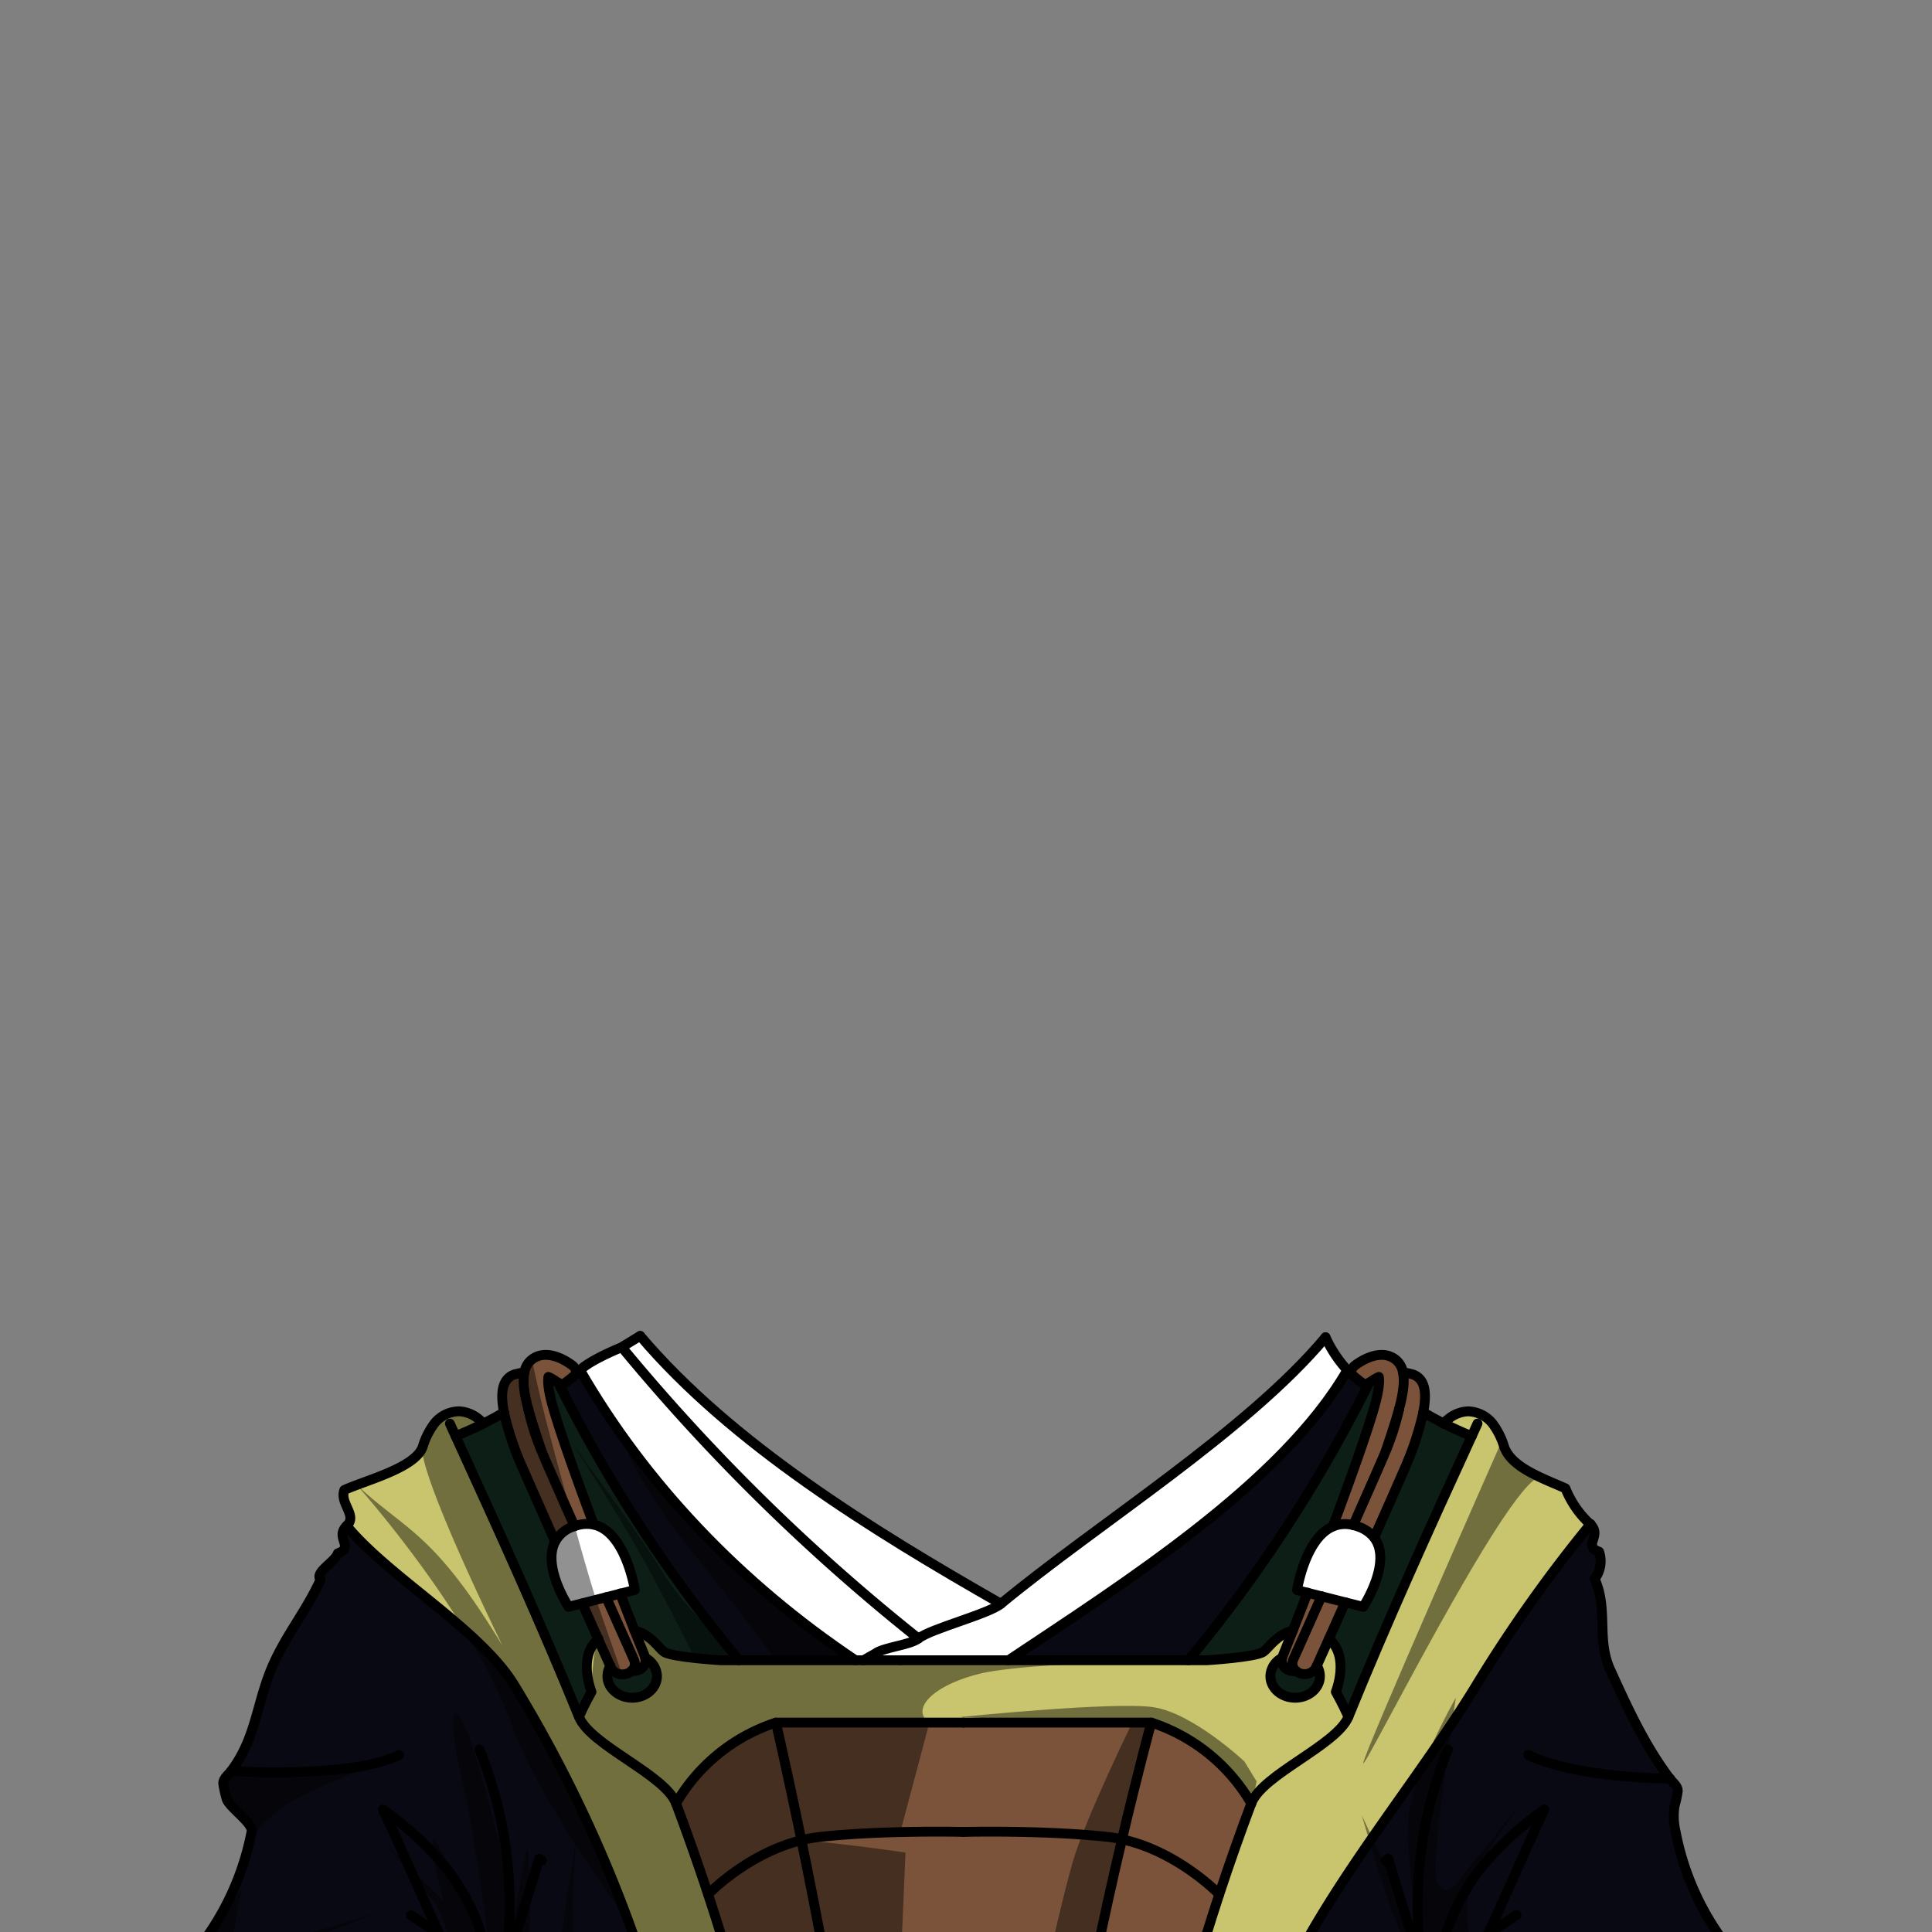 <svg xmlns="http://www.w3.org/2000/svg" viewBox="0 0 432 432">
  <rect x="0" y="0" width="432" height="432" fill="#808080" stroke="none"/>
  <defs>
    <style>.BUNTAI_GOAT_OUTFIT_BUNTAI_GOAT_OUTFIT_17_cls-1{isolation:isolate;}.BUNTAI_GOAT_OUTFIT_BUNTAI_GOAT_OUTFIT_17_cls-2{fill:#7a533a;}.BUNTAI_GOAT_OUTFIT_BUNTAI_GOAT_OUTFIT_17_cls-3{fill:#fff;}.BUNTAI_GOAT_OUTFIT_BUNTAI_GOAT_OUTFIT_17_cls-4{fill:#c9c46e;}.BUNTAI_GOAT_OUTFIT_BUNTAI_GOAT_OUTFIT_17_cls-5{fill:#0d1e17;}.BUNTAI_GOAT_OUTFIT_BUNTAI_GOAT_OUTFIT_17_cls-6{fill:#080912;}.BUNTAI_GOAT_OUTFIT_BUNTAI_GOAT_OUTFIT_17_cls-7{fill:none;stroke:#000;stroke-linecap:round;stroke-linejoin:round;stroke-width:2.2px;}.BUNTAI_GOAT_OUTFIT_BUNTAI_GOAT_OUTFIT_17_cls-8{opacity:0.43;mix-blend-mode:multiply;}</style>
  </defs>
  <g class="BUNTAI_GOAT_OUTFIT_BUNTAI_GOAT_OUTFIT_17_cls-1">
    <g id="outfit">
      <path class="BUNTAI_GOAT_OUTFIT_BUNTAI_GOAT_OUTFIT_17_cls-2" d="M295.52,356.92l-3.13-.79c-1.25,3.23-2.39,6.12-3.3,8.45-1.42,3.58-2.32,5.83-2.35,5.93a1.05,1.05,0,0,0-.05.19,2.33,2.33,0,0,0,1.74,2.85,3.42,3.42,0,0,0,.89.13,2.63,2.63,0,0,0,.49,0,2.86,2.86,0,0,0,.95.55,3.4,3.4,0,0,0,1,.16,2.91,2.91,0,0,0,2.71-1.88l2.69-6,3.65-8.2Z" />
      <path class="BUNTAI_GOAT_OUTFIT_BUNTAI_GOAT_OUTFIT_17_cls-2" d="M144.22,370.51c0-.1-.94-2.35-2.36-5.93-.89-2.27-2-5.09-3.2-8.23l-3.12.8-5.27,1.34c1.31,3,2.54,5.7,3.55,8,1.34,3,2.32,5.19,2.69,6l.15.35a2.76,2.76,0,0,0,2.55,1.53,3.41,3.41,0,0,0,1-.16,2.86,2.86,0,0,0,1-.55,2.52,2.52,0,0,0,.48,0,3.5,3.5,0,0,0,.9-.13,2.33,2.33,0,0,0,1.74-2.85A1.05,1.05,0,0,0,144.22,370.51Z" />
      <path class="BUNTAI_GOAT_OUTFIT_BUNTAI_GOAT_OUTFIT_17_cls-3" d="M307.23,343.78h0a7.82,7.82,0,0,0-3.75-2.51,6.67,6.67,0,0,0-.89-.25,7,7,0,0,0-4.54.27c-6.28,2.61-8.05,14.24-8.05,14.24l2.39.61,3.13.79,5.27,1.34,4,1S311.45,349.22,307.23,343.78Z" />
      <path class="BUNTAI_GOAT_OUTFIT_BUNTAI_GOAT_OUTFIT_17_cls-3" d="M132.76,340.91a7.94,7.94,0,0,0-4.29.35,7.18,7.18,0,0,0-4.33,3.44c-2.93,5.58,3,14.59,3,14.59l3.13-.8,5.27-1.34,3.12-.8,3.29-.83S140,342.5,132.76,340.91Z" />
      <path class="BUNTAI_GOAT_OUTFIT_BUNTAI_GOAT_OUTFIT_17_cls-2" d="M317.93,309a3.67,3.67,0,0,0-2.4-1.75l-1.85-.43a4.48,4.48,0,0,0-2.36-3.26c-3.38-1.8-7.51,1.15-8.31,1.76a2.23,2.23,0,0,0-.91,1.92,29.05,29.05,0,0,0,2.82,2.26c.11.07.21.15.32.21a2.14,2.14,0,0,0,.89-.5,3.54,3.54,0,0,0,.49-.31,9.24,9.24,0,0,1,1.72-1c.13.81.13,2.74-1.07,6.92-1.8,6.23-5.48,16.48-9.22,26.48a7,7,0,0,1,4.54-.27,6.67,6.67,0,0,1,.89.25,7.82,7.82,0,0,1,3.75,2.51c2.7-6.07,5.18-11.69,6.72-15.21a67,67,0,0,0,4.29-12.76C318.78,313,318.83,310.5,317.93,309ZM310,324.08c1-3.08,1.93-5.84,2.59-8.12.07-.28.15-.54.23-.81A53,53,0,0,1,310,324.08Z" />
      <path class="BUNTAI_GOAT_OUTFIT_BUNTAI_GOAT_OUTFIT_17_cls-2" d="M122.62,307.88a8.86,8.86,0,0,1,1.71,1,4.11,4.11,0,0,0,.5.31,2.07,2.07,0,0,0,.88.51h0l.31-.22a28,28,0,0,0,2.83-2.26,2.25,2.25,0,0,0-.91-1.92c-.8-.61-4.93-3.56-8.31-1.76a4.49,4.49,0,0,0-2.37,3.26l-1.85.43A3.63,3.63,0,0,0,113,309c-.9,1.53-.86,4-.31,6.83A66.31,66.31,0,0,0,117,328.56c1.62,3.7,4.28,9.72,7.13,16.14a7.18,7.18,0,0,1,4.33-3.44,7.94,7.94,0,0,1,4.29-.35c-3.69-9.89-7.3-20-9.07-26.11C122.48,310.62,122.48,308.69,122.62,307.88Zm-4.47,7.27c.08.27.15.53.23.81.66,2.28,1.54,5,2.58,8.12A53.73,53.73,0,0,1,118.15,315.15Z" />
      <path class="BUNTAI_GOAT_OUTFIT_BUNTAI_GOAT_OUTFIT_17_cls-4" d="M193.07,371.24H269.8s11-.67,12.7-1.89c1.18-.84,3.06-3.93,6.59-4.77-1.42,3.58-2.32,5.83-2.35,5.93a1.05,1.05,0,0,0-.05.19,4.72,4.72,0,0,0-2.63,4.1c0,2.66,2.48,4.82,5.54,4.82s5.54-2.16,5.54-4.82a4.35,4.35,0,0,0-.69-2.33l2.69-6c4.75,3.91,1.56,11.84,1.56,11.84s1.56,2.75,2.81,5.58c-2.62,6.44-19.31,12.92-21.73,19.41h0a40.36,40.36,0,0,0-22.34-18.11H173.51a40.33,40.33,0,0,0-22.33,18.11c-2.42-6.49-19.12-13-21.73-19.41,1.25-2.83,2.81-5.58,2.81-5.58s-3.2-7.93,1.56-11.84c1.34,3,2.32,5.19,2.69,6a4.35,4.35,0,0,0-.69,2.33c0,2.66,2.48,4.82,5.54,4.82s5.54-2.16,5.54-4.82a4.72,4.72,0,0,0-2.63-4.1,1.05,1.05,0,0,0-.05-.19c0-.1-.94-2.35-2.36-5.93,3.54.84,5.42,3.93,6.59,4.77,1.73,1.22,12.7,1.89,12.7,1.89h31.92Z" />
      <path class="BUNTAI_GOAT_OUTFIT_BUNTAI_GOAT_OUTFIT_17_cls-2" d="M173.51,385.18s2.62,11.42,5.69,26.3c-12.09,2.95-20.87,12.09-20.87,12.09q-3.37-10.19-7.15-20.28A40.33,40.33,0,0,1,173.51,385.18Z" />
      <path class="BUNTAI_GOAT_OUTFIT_BUNTAI_GOAT_OUTFIT_17_cls-2" d="M279.77,403.29h0q-3.78,10.08-7.15,20.28h0s-9.2-9.58-21.73-12.29c3.58-15.1,6.54-26.1,6.54-26.1A40.36,40.36,0,0,1,279.77,403.29Z" />
      <path class="BUNTAI_GOAT_OUTFIT_BUNTAI_GOAT_OUTFIT_17_cls-2" d="M272.62,423.57h0q-3.45,10.43-6.42,21a97.48,97.48,0,0,0-21.31-6.1c1.93-9.53,4-19,6-27.16C263.42,414,272.62,423.57,272.62,423.57Z" />
      <path class="BUNTAI_GOAT_OUTFIT_BUNTAI_GOAT_OUTFIT_17_cls-2" d="M247.63,410.74a29.16,29.16,0,0,1,3.26.54c-1.94,8.2-4.06,17.63-6,27.16-1.31-.22-2.66-.42-4-.6a176.43,176.43,0,0,0-25.39-1.55,176.21,176.21,0,0,0-25.37,1.55c-1.95.25-3.84.55-5.62.89-1.65-9.23-3.54-18.8-5.28-27.25a31,31,0,0,1,4.13-.74c14.17-1.56,32.14-1.12,32.14-1.12S233.46,409.18,247.63,410.74Z" />
      <path class="BUNTAI_GOAT_OUTFIT_BUNTAI_GOAT_OUTFIT_17_cls-2" d="M215.47,385.18h42s-3,11-6.54,26.1a29.16,29.16,0,0,0-3.26-.54c-14.17-1.56-32.16-1.12-32.16-1.12s-18-.44-32.14,1.12a31,31,0,0,0-4.13.74c-3.07-14.88-5.69-26.3-5.69-26.3Z" />
      <path class="BUNTAI_GOAT_OUTFIT_BUNTAI_GOAT_OUTFIT_17_cls-2" d="M179.2,411.48c1.74,8.45,3.63,18,5.28,27.25a95.83,95.83,0,0,0-19.74,5.81q-3-10.55-6.41-21S167.11,414.43,179.2,411.48Z" />
      <path class="BUNTAI_GOAT_OUTFIT_BUNTAI_GOAT_OUTFIT_17_cls-3" d="M296.39,299c-17.55,21-51,41.71-72.58,59.58-28.73-16.4-60.23-35.83-80.66-59.89-.9.86-2.38,2.41-3.81,2.89h0c-2.3,1-7.74,2.86-9.63,4.76,14.58,25.29,35.82,47.64,61.59,64.86h1.77l1.31-.74-1.31.74H225.5c25.77-17.22,61.16-39.57,75.75-64.86A28.08,28.08,0,0,1,296.39,299Z" />
      <path class="BUNTAI_GOAT_OUTFIT_BUNTAI_GOAT_OUTFIT_17_cls-5" d="M144.27,370.7a2.33,2.33,0,0,1-1.74,2.85,3.5,3.5,0,0,1-.9.13,2.52,2.52,0,0,1-.48,0,2.86,2.86,0,0,1-1,.55,3.41,3.41,0,0,1-1,.16,2.76,2.76,0,0,1-2.55-1.53l-.15-.35a4.35,4.35,0,0,0-.69,2.33c0,2.66,2.48,4.82,5.54,4.82s5.54-2.16,5.54-4.82A4.72,4.72,0,0,0,144.27,370.7Z" />
      <path class="BUNTAI_GOAT_OUTFIT_BUNTAI_GOAT_OUTFIT_17_cls-5" d="M294.29,372.82a2.74,2.74,0,0,1-2.55,1.53,3.4,3.4,0,0,1-1-.16,2.86,2.86,0,0,1-.95-.55,2.63,2.63,0,0,1-.49,0,3.42,3.42,0,0,1-.89-.13,2.33,2.33,0,0,1-1.74-2.85,4.72,4.72,0,0,0-2.63,4.1c0,2.66,2.48,4.82,5.54,4.82s5.54-2.16,5.54-4.82a4.35,4.35,0,0,0-.69-2.33A2.73,2.73,0,0,1,294.29,372.82Z" />
      <path class="BUNTAI_GOAT_OUTFIT_BUNTAI_GOAT_OUTFIT_17_cls-5" d="M322.83,318.3q-2.34-1.19-4.59-2.5A67,67,0,0,1,314,328.56c-1.54,3.52-4,9.14-6.72,15.21h0c4.22,5.44-2.41,15.51-2.41,15.51l-4-1-3.65,8.2c4.75,3.91,1.56,11.84,1.56,11.84s1.56,2.75,2.81,5.58c8.57-21.11,18.06-42,27.58-62.76C327,320.26,324.87,319.32,322.83,318.3Z" />
      <path class="BUNTAI_GOAT_OUTFIT_BUNTAI_GOAT_OUTFIT_17_cls-5" d="M130.27,358.49l-3.13.8s-5.93-9-3-14.59c-2.85-6.42-5.51-12.44-7.13-16.14a66.31,66.31,0,0,1-4.29-12.76q-2.25,1.32-4.6,2.5-3.06,1.53-6.25,2.82c9.51,20.78,19,41.65,27.58,62.76,1.25-2.83,2.81-5.58,2.81-5.58s-3.2-7.93,1.56-11.84C132.81,364.19,131.58,361.47,130.27,358.49Z" />
      <path class="BUNTAI_GOAT_OUTFIT_BUNTAI_GOAT_OUTFIT_17_cls-5" d="M125.71,309.69a2.07,2.07,0,0,1-.88-.51,4.11,4.11,0,0,1-.5-.31,8.86,8.86,0,0,0-1.71-1c-.14.81-.14,2.74,1.07,6.92,1.77,6.16,5.38,16.22,9.07,26.11C140,342.5,142,355.52,142,355.52l-3.29.83c1.21,3.14,2.31,6,3.2,8.23,3.54.84,5.42,3.93,6.59,4.77,1.73,1.22,12.7,1.89,12.7,1.89h4.07a321.57,321.57,0,0,1-40-61.23C125.4,309.9,125.56,309.8,125.71,309.69Z" />
      <path class="BUNTAI_GOAT_OUTFIT_BUNTAI_GOAT_OUTFIT_17_cls-5" d="M307.27,314.8c1.2-4.18,1.2-6.11,1.07-6.92a9.24,9.24,0,0,0-1.72,1,3.54,3.54,0,0,1-.49.31,2.14,2.14,0,0,1-.89.5c.16.12.32.22.48.33a321.09,321.09,0,0,1-40,61.23h4.07s11-.67,12.7-1.89c1.18-.84,3.06-3.93,6.59-4.77.91-2.33,2.05-5.22,3.3-8.45l-2.39-.61s1.77-11.63,8.05-14.24C301.79,331.28,305.47,321,307.27,314.8Z" />
      <path class="BUNTAI_GOAT_OUTFIT_BUNTAI_GOAT_OUTFIT_17_cls-6" d="M129.71,306.38c-.26.27-.55.55-.85.83a28,28,0,0,1-2.83,2.26l-.31.22h0c-.15.11-.31.21-.48.32a321.57,321.57,0,0,0,40,61.23H191.3C165.53,354,144.29,331.67,129.71,306.38Z" />
      <path class="BUNTAI_GOAT_OUTFIT_BUNTAI_GOAT_OUTFIT_17_cls-6" d="M305.24,309.68c-.11-.06-.21-.14-.32-.21a29.05,29.05,0,0,1-2.82-2.26c-.31-.28-.59-.56-.85-.83-14.59,25.29-50,47.64-75.75,64.86h40.23a321.09,321.09,0,0,0,40-61.23C305.56,309.9,305.4,309.8,305.24,309.68Z" />
      <path class="BUNTAI_GOAT_OUTFIT_BUNTAI_GOAT_OUTFIT_17_cls-4" d="M350.14,332.79c-5-2.24-12-4.58-13.7-9.26a16.58,16.58,0,0,0-2.62-5.25,7.2,7.2,0,0,0-5.54-2.71,7.4,7.4,0,0,0-4.25,1.65,12.32,12.32,0,0,0-1.2,1.08c2,1,4.12,2,6.26,2.82-9.52,20.78-19,41.65-27.58,62.76-2.62,6.44-19.31,12.92-21.73,19.41q-3.78,10.08-7.15,20.28-3.45,10.43-6.42,21c-1.52,5.49-2.94,11-4.22,16.53h18.77c7.27-29.31,33.23-57.79,49.37-84.29a315.37,315.37,0,0,1,25.54-36A21.76,21.76,0,0,1,350.14,332.79Z" />
      <path class="BUNTAI_GOAT_OUTFIT_BUNTAI_GOAT_OUTFIT_17_cls-4" d="M158.33,423.57q-3.37-10.19-7.15-20.28c-2.42-6.49-19.12-13-21.73-19.41-8.57-21.11-18.07-42-27.58-62.76q3.19-1.29,6.25-2.82a12.2,12.2,0,0,0-1.19-1.08,7.4,7.4,0,0,0-4.25-1.65,7.18,7.18,0,0,0-5.54,2.71,16.82,16.82,0,0,0-2.63,5.25C92.83,328.21,82,330.92,77,333.16c-1.14,3,3,5.69.54,8,9.4,11.48,29.89,23.14,37.47,35.6a301.85,301.85,0,0,1,35.21,84.29H169c-1.28-5.54-2.71-11-4.23-16.53Q161.79,434,158.33,423.57Z" />
      <path class="BUNTAI_GOAT_OUTFIT_BUNTAI_GOAT_OUTFIT_17_cls-6" d="M395.06,455.69c-3-7.2-4.7-14.95-9.45-21.4a60.41,60.41,0,0,1-10.88-24.75,14.93,14.93,0,0,1-.23-5.72,24,24,0,0,0,.71-3.3c.05-1.12-1.1-1.92-1.8-2.85-5.68-7.54-9.51-16-13.32-24.37-3.09-6.83-.37-13.43-3.46-20.25a6.54,6.54,0,0,0,1-6.08c-3.79-1.39.81-3.52-2-6.17a315.37,315.37,0,0,0-25.54,36c-16.14,26.5-42.1,55-49.37,84.29H397Z" />
      <path class="BUNTAI_GOAT_OUTFIT_BUNTAI_GOAT_OUTFIT_17_cls-6" d="M77.51,341.17c-2.79,2.65,1.8,4.78-2,6.17-.67,2-5.24,4.19-3.88,5.89-3.09,6.83-7.38,11.9-10.47,18.73-3.81,8.38-3.79,16.47-9.47,24-.7.94-1.85,1.74-1.8,2.85a24.86,24.86,0,0,0,.71,3.3c.39,1.89,6,5.53,5.62,7.43a60.55,60.55,0,0,1-10.88,24.75c-4.75,6.45-6.46,14.2-9.45,21.4l-2,5.37H150.19A301.85,301.85,0,0,0,115,376.77C107.4,364.31,86.91,352.65,77.51,341.17Z" />
      <path class="BUNTAI_GOAT_OUTFIT_BUNTAI_GOAT_OUTFIT_17_cls-7" d="M124.14,344.7c-2.93,5.58,3,14.59,3,14.59l3.13-.8,5.27-1.34,3.13-.8,3.28-.83s-2-13-9.19-14.61a7.94,7.94,0,0,0-4.29.35A7.18,7.18,0,0,0,124.14,344.7Z" />
      <path class="BUNTAI_GOAT_OUTFIT_BUNTAI_GOAT_OUTFIT_17_cls-7" d="M307.23,343.78c4.22,5.44-2.41,15.51-2.41,15.51l-4-1-5.27-1.34-3.13-.79-2.39-.61s1.77-11.63,8.05-14.24a7,7,0,0,1,4.54-.27,6.67,6.67,0,0,1,.89.25,7.82,7.82,0,0,1,3.75,2.51" />
      <path class="BUNTAI_GOAT_OUTFIT_BUNTAI_GOAT_OUTFIT_17_cls-7" d="M257.43,385.18s-3,11-6.54,26.1c-1.94,8.2-4.06,17.63-6,27.16-1.53,7.66-3,15.39-4.05,22.62" />
      <path class="BUNTAI_GOAT_OUTFIT_BUNTAI_GOAT_OUTFIT_17_cls-7" d="M173.51,385.18s2.62,11.42,5.69,26.3c1.74,8.45,3.63,18,5.28,27.25,1.42,8,2.66,15.77,3.45,22.33" />
      <path class="BUNTAI_GOAT_OUTFIT_BUNTAI_GOAT_OUTFIT_17_cls-7" d="M125.23,310a321.57,321.57,0,0,0,40,61.23" />
      <line class="BUNTAI_GOAT_OUTFIT_BUNTAI_GOAT_OUTFIT_17_cls-7" x1="124.83" y1="309.18" x2="124.83" y2="309.17" />
      <path class="BUNTAI_GOAT_OUTFIT_BUNTAI_GOAT_OUTFIT_17_cls-7" d="M158.33,423.57s8.78-9.14,20.87-12.09a31,31,0,0,1,4.13-.74c14.17-1.56,32.14-1.12,32.14-1.12" />
      <path class="BUNTAI_GOAT_OUTFIT_BUNTAI_GOAT_OUTFIT_17_cls-7" d="M215.47,385.18h-42a40.33,40.33,0,0,0-22.33,18.11" />
      <path class="BUNTAI_GOAT_OUTFIT_BUNTAI_GOAT_OUTFIT_17_cls-7" d="M141.15,373.64a2.52,2.52,0,0,0,.48,0,3.5,3.5,0,0,0,.9-.13,2.33,2.33,0,0,0,1.74-2.85,1.05,1.05,0,0,0-.05-.19c0-.1-.94-2.35-2.36-5.93-.89-2.27-2-5.09-3.19-8.23" />
      <path class="BUNTAI_GOAT_OUTFIT_BUNTAI_GOAT_OUTFIT_17_cls-7" d="M132.76,340.91c-3.69-9.89-7.3-20-9.07-26.11-1.21-4.18-1.21-6.11-1.07-6.92a8.86,8.86,0,0,1,1.71,1,4.11,4.11,0,0,0,.5.31,2.07,2.07,0,0,0,.88.51" />
      <path class="BUNTAI_GOAT_OUTFIT_BUNTAI_GOAT_OUTFIT_17_cls-7" d="M118.15,315.15c.08.27.15.53.23.81.66,2.28,1.54,5,2.58,8.12" />
      <path class="BUNTAI_GOAT_OUTFIT_BUNTAI_GOAT_OUTFIT_17_cls-7" d="M128.86,307.21a2.25,2.25,0,0,0-.91-1.92c-.8-.61-4.93-3.56-8.31-1.76a4.49,4.49,0,0,0-2.37,3.26c-.42,1.93-.13,4.63.87,8.3" />
      <path class="BUNTAI_GOAT_OUTFIT_BUNTAI_GOAT_OUTFIT_17_cls-7" d="M144.27,370.7a4.72,4.72,0,0,1,2.63,4.1c0,2.66-2.49,4.82-5.54,4.82s-5.54-2.16-5.54-4.82a4.35,4.35,0,0,1,.69-2.33" />
      <path class="BUNTAI_GOAT_OUTFIT_BUNTAI_GOAT_OUTFIT_17_cls-7" d="M117.27,306.79l-1.85.43A3.63,3.63,0,0,0,113,309c-.9,1.53-.86,4-.31,6.83A66.31,66.31,0,0,0,117,328.56c1.62,3.7,4.28,9.72,7.13,16.14" />
      <path class="BUNTAI_GOAT_OUTFIT_BUNTAI_GOAT_OUTFIT_17_cls-7" d="M118.14,315.09a.13.13,0,0,0,0,.06,53.73,53.73,0,0,0,2.81,8.93l.07.15c.33.83.69,1.7,1.09,2.63,1.47,3.37,3.8,8.65,6.35,14.4" />
      <path class="BUNTAI_GOAT_OUTFIT_BUNTAI_GOAT_OUTFIT_17_cls-7" d="M135.54,357.15c3.45,7.76,6.16,13.8,6.22,14a2.15,2.15,0,0,1-.61,2.54,2.86,2.86,0,0,1-1,.55,3.41,3.41,0,0,1-1,.16,2.76,2.76,0,0,1-2.55-1.53l-.15-.35c-.37-.82-1.35-3-2.69-6-1-2.27-2.24-5-3.55-8" />
      <path class="BUNTAI_GOAT_OUTFIT_BUNTAI_GOAT_OUTFIT_17_cls-7" d="M51.7,396s26.6,1.78,37.5-3.56" />
      <path class="BUNTAI_GOAT_OUTFIT_BUNTAI_GOAT_OUTFIT_17_cls-7" d="M107.22,391.23a92.68,92.68,0,0,1,5.54,49.63c0,.13,0,.25-.05.38a59.4,59.4,0,0,1-3.55,12.85,38.88,38.88,0,0,1-3.71,7" />
      <path class="BUNTAI_GOAT_OUTFIT_BUNTAI_GOAT_OUTFIT_17_cls-7" d="M91.88,428.24l6.4,4.29C94,423.31,90,413.86,85.64,404.64a72,72,0,0,1,13.8,12.66,46.19,46.19,0,0,1,9.72,36.79,41.5,41.5,0,0,1-1.8,7" />
      <path class="BUNTAI_GOAT_OUTFIT_BUNTAI_GOAT_OUTFIT_17_cls-7" d="M108.12,318.3a12.2,12.2,0,0,0-1.19-1.08,7.4,7.4,0,0,0-4.25-1.65,7.18,7.18,0,0,0-5.54,2.71,16.82,16.82,0,0,0-2.63,5.25C92.83,328.21,82,330.92,77,333.16c-1.14,3,3,5.69.54,8-2.79,2.65,1.8,4.78-2,6.17-.67,2-5.24,4.19-3.88,5.89-3.09,6.83-7.38,11.9-10.47,18.73-3.81,8.38-3.79,16.47-9.47,24-.7.94-1.85,1.74-1.8,2.85a24.86,24.86,0,0,0,.71,3.3c.39,1.89,6,5.53,5.62,7.43a60.55,60.55,0,0,1-10.88,24.75c-4.75,6.45-6.46,14.2-9.45,21.4l-2,5.37H169" />
      <path class="BUNTAI_GOAT_OUTFIT_BUNTAI_GOAT_OUTFIT_17_cls-7" d="M101.87,321.12q3.19-1.29,6.25-2.82,2.35-1.19,4.6-2.5" />
      <path class="BUNTAI_GOAT_OUTFIT_BUNTAI_GOAT_OUTFIT_17_cls-7" d="M205.36,366.37a445.18,445.18,0,0,1-66-64.75" />
      <path class="BUNTAI_GOAT_OUTFIT_BUNTAI_GOAT_OUTFIT_17_cls-7" d="M143.15,298.72c20.43,24.06,51.93,43.49,80.66,59.89" />
      <path class="BUNTAI_GOAT_OUTFIT_BUNTAI_GOAT_OUTFIT_17_cls-7" d="M125.23,310c.17-.11.33-.21.48-.32h0l.31-.22a28,28,0,0,0,2.83-2.26c.3-.28.59-.56.85-.83,1.89-1.9,7.08-4.21,9.23-5.09l4.21-2.57" />
      <path class="BUNTAI_GOAT_OUTFIT_BUNTAI_GOAT_OUTFIT_17_cls-7" d="M129.71,306.38c14.58,25.29,35.82,47.64,61.59,64.86" />
      <path class="BUNTAI_GOAT_OUTFIT_BUNTAI_GOAT_OUTFIT_17_cls-7" d="M262,461.06c1.28-5.54,2.7-11,4.22-16.52q3-10.55,6.42-21,3.36-10.19,7.15-20.28c2.42-6.49,19.11-13,21.73-19.41,8.57-21.11,18.06-42,27.58-62.76.41-.93.84-1.86,1.27-2.79" />
      <path class="BUNTAI_GOAT_OUTFIT_BUNTAI_GOAT_OUTFIT_17_cls-7" d="M100.6,318.33c.43.93.85,1.86,1.27,2.79,9.51,20.78,19,41.65,27.58,62.76,2.61,6.44,19.31,12.92,21.73,19.41q3.78,10.08,7.15,20.28,3.43,10.43,6.41,21c1.52,5.48,2.95,11,4.23,16.52h92.81" />
      <path class="BUNTAI_GOAT_OUTFIT_BUNTAI_GOAT_OUTFIT_17_cls-7" d="M77.51,341.17c9.4,11.48,29.89,23.14,37.47,35.6a301.85,301.85,0,0,1,35.21,84.29" />
      <path class="BUNTAI_GOAT_OUTFIT_BUNTAI_GOAT_OUTFIT_17_cls-7" d="M114.64,434.94q3-9.66,5.91-19.32l.62.4" />
      <path class="BUNTAI_GOAT_OUTFIT_BUNTAI_GOAT_OUTFIT_17_cls-7" d="M129.45,383.88c1.25-2.83,2.81-5.58,2.81-5.58s-3.2-7.93,1.56-11.84" />
      <path class="BUNTAI_GOAT_OUTFIT_BUNTAI_GOAT_OUTFIT_17_cls-7" d="M201.32,371.24H161.15s-11-.67-12.7-1.89c-1.17-.84-3-3.93-6.59-4.77" />
      <path class="BUNTAI_GOAT_OUTFIT_BUNTAI_GOAT_OUTFIT_17_cls-7" d="M265.73,371.24a321.09,321.09,0,0,0,40-61.23" />
      <line class="BUNTAI_GOAT_OUTFIT_BUNTAI_GOAT_OUTFIT_17_cls-7" x1="306.13" y1="309.17" x2="306.13" y2="309.18" />
      <path class="BUNTAI_GOAT_OUTFIT_BUNTAI_GOAT_OUTFIT_17_cls-7" d="M272.62,423.57s-9.2-9.58-21.73-12.29a29.16,29.16,0,0,0-3.26-.54c-14.17-1.56-32.16-1.12-32.16-1.12" />
      <path class="BUNTAI_GOAT_OUTFIT_BUNTAI_GOAT_OUTFIT_17_cls-7" d="M215.47,385.18h42a40.36,40.36,0,0,1,22.34,18.11" />
      <path class="BUNTAI_GOAT_OUTFIT_BUNTAI_GOAT_OUTFIT_17_cls-7" d="M305.22,309.69h0a2.14,2.14,0,0,0,.89-.5,3.54,3.54,0,0,0,.49-.31,9.24,9.24,0,0,1,1.72-1c.13.81.13,2.74-1.07,6.92-1.8,6.23-5.48,16.48-9.22,26.48" />
      <path class="BUNTAI_GOAT_OUTFIT_BUNTAI_GOAT_OUTFIT_17_cls-7" d="M292.39,356.13c-1.25,3.23-2.39,6.12-3.3,8.45-1.42,3.58-2.32,5.83-2.35,5.93a1.05,1.05,0,0,0-.05.19,2.33,2.33,0,0,0,1.74,2.85,3.42,3.42,0,0,0,.89.13,2.63,2.63,0,0,0,.49,0" />
      <path class="BUNTAI_GOAT_OUTFIT_BUNTAI_GOAT_OUTFIT_17_cls-7" d="M312.82,315.09c1-3.67,1.29-6.37.86-8.3a4.48,4.48,0,0,0-2.36-3.26c-3.38-1.8-7.51,1.15-8.31,1.76a2.23,2.23,0,0,0-.91,1.92" />
      <path class="BUNTAI_GOAT_OUTFIT_BUNTAI_GOAT_OUTFIT_17_cls-7" d="M310,324.08c1-3.08,1.93-5.84,2.59-8.12.07-.28.15-.54.23-.81" />
      <path class="BUNTAI_GOAT_OUTFIT_BUNTAI_GOAT_OUTFIT_17_cls-7" d="M294.45,372.47a4.35,4.35,0,0,1,.69,2.33c0,2.66-2.49,4.82-5.54,4.82s-5.54-2.16-5.54-4.82a4.72,4.72,0,0,1,2.63-4.1" />
      <path class="BUNTAI_GOAT_OUTFIT_BUNTAI_GOAT_OUTFIT_17_cls-7" d="M312.82,315.09a.13.13,0,0,1,0,.06,53,53,0,0,1-2.82,8.93l-.06.15c-.33.83-.69,1.7-1.1,2.63-1.44,3.32-3.73,8.5-6.24,14.15" />
      <path class="BUNTAI_GOAT_OUTFIT_BUNTAI_GOAT_OUTFIT_17_cls-7" d="M313.68,306.79l1.85.43a3.67,3.67,0,0,1,2.4,1.75c.9,1.53.85,4,.31,6.83A67,67,0,0,1,314,328.56c-1.54,3.52-4,9.14-6.72,15.21h0" />
      <path class="BUNTAI_GOAT_OUTFIT_BUNTAI_GOAT_OUTFIT_17_cls-7" d="M300.79,358.26l-3.65,8.2-2.69,6a2.91,2.91,0,0,1-2.71,1.88,3.4,3.4,0,0,1-1-.16,2.86,2.86,0,0,1-.95-.55,2.15,2.15,0,0,1-.62-2.54c.07-.15,2.83-6.31,6.33-14.18" />
      <path class="BUNTAI_GOAT_OUTFIT_BUNTAI_GOAT_OUTFIT_17_cls-7" d="M373.41,397.67s-20.76.07-31.67-5.27" />
      <path class="BUNTAI_GOAT_OUTFIT_BUNTAI_GOAT_OUTFIT_17_cls-7" d="M325.51,461.06a38.25,38.25,0,0,1-3.71-7,58.83,58.83,0,0,1-3.55-12.85l-.06-.38a92.78,92.78,0,0,1,5.54-49.63" />
      <path class="BUNTAI_GOAT_OUTFIT_BUNTAI_GOAT_OUTFIT_17_cls-7" d="M323.59,461.06a41.47,41.47,0,0,1-1.79-7,46.19,46.19,0,0,1,9.72-36.79,71.89,71.89,0,0,1,13.79-12.66c-4.33,9.22-8.31,18.67-12.63,27.89l6.39-4.29" />
      <path class="BUNTAI_GOAT_OUTFIT_BUNTAI_GOAT_OUTFIT_17_cls-7" d="M261.78,461.06H397l-2-5.37c-3-7.2-4.7-14.95-9.45-21.4a60.41,60.41,0,0,1-10.88-24.75,14.93,14.93,0,0,1-.23-5.72,24,24,0,0,0,.71-3.3c.05-1.12-1.1-1.92-1.8-2.85-5.68-7.54-9.51-16-13.32-24.37-3.09-6.83-.37-13.43-3.46-20.25a6.54,6.54,0,0,0,1-6.08c-3.79-1.39.81-3.52-2-6.17a21.76,21.76,0,0,1-5.53-8c-5-2.24-12-4.58-13.7-9.26a16.58,16.58,0,0,0-2.62-5.25,7.2,7.2,0,0,0-5.54-2.71,7.4,7.4,0,0,0-4.25,1.65,12.32,12.32,0,0,0-1.2,1.08" />
      <path class="BUNTAI_GOAT_OUTFIT_BUNTAI_GOAT_OUTFIT_17_cls-7" d="M318.24,315.8q2.25,1.32,4.59,2.5c2,1,4.12,2,6.26,2.82" />
      <path class="BUNTAI_GOAT_OUTFIT_BUNTAI_GOAT_OUTFIT_17_cls-7" d="M193.07,371.24l2.61-1.48c1.89-1.45,7.81-1.9,9.68-3.39,2.82-2.21,15.71-5.47,18.45-7.76,21.62-17.87,55-38.59,72.58-59.58" />
      <path class="BUNTAI_GOAT_OUTFIT_BUNTAI_GOAT_OUTFIT_17_cls-7" d="M296.39,299h0a28.08,28.08,0,0,0,4.86,7.35c.26.27.54.55.85.83a27.89,27.89,0,0,0,2.82,2.26c.11.07.21.15.32.21s.32.22.48.33" />
      <path class="BUNTAI_GOAT_OUTFIT_BUNTAI_GOAT_OUTFIT_17_cls-7" d="M225.5,371.24c25.77-17.22,61.16-39.57,75.75-64.86" />
      <path class="BUNTAI_GOAT_OUTFIT_BUNTAI_GOAT_OUTFIT_17_cls-7" d="M280.76,461.06c7.27-29.31,33.23-57.79,49.37-84.29a315.37,315.37,0,0,1,25.54-36" />
      <path class="BUNTAI_GOAT_OUTFIT_BUNTAI_GOAT_OUTFIT_17_cls-7" d="M316.31,434.94q-3-9.66-5.9-19.32l-.62.4" />
      <path class="BUNTAI_GOAT_OUTFIT_BUNTAI_GOAT_OUTFIT_17_cls-7" d="M297.14,366.46c4.75,3.91,1.56,11.84,1.56,11.84s1.56,2.75,2.81,5.58" />
      <path class="BUNTAI_GOAT_OUTFIT_BUNTAI_GOAT_OUTFIT_17_cls-7" d="M289.09,364.58c-3.53.84-5.41,3.93-6.59,4.77-1.73,1.22-12.7,1.89-12.7,1.89H201.33" />
      <g class="BUNTAI_GOAT_OUTFIT_BUNTAI_GOAT_OUTFIT_17_cls-8">
        <path d="M242.77,385.18l-28.08-1.25s34.46-3.52,43.26-2.19,20.29,12.11,20.29,12.11l2.74,4.48-.82,3.93s-5.25-8.52-12.64-12.3S262,385.18,242.77,385.18Z" />
        <path d="M253.8,383.93s-11.16,22.63-14,32.64-6.5,27.16-6.5,27.16v17.33h8.42s10.93-61.94,16.84-75.88C254.12,385.18,253.8,383.93,253.8,383.93Z" />
        <path d="M335.3,323.36S305,391.9,304.82,394.24s31.61-61.73,39.43-64C338.79,326.81,335.46,326.39,335.3,323.36Z" />
        <path d="M317,448.66s-1.25-11.09-3.93-16.76-8.57-26-8.57-26,12.36,26.84,12.5,26-2.65-15.83-2.05-25.33,10.58-26.95,10.58-26.95-5.65,35.95-4.37,40.62,4.37,1,4.37,1l15.09-18.66S328,418.72,328,426.14a51.53,51.53,0,0,0,1.44,12.59V451s2.78,10.08,0,10.08h-13.9Z" />
        <path d="M128.62,461.06s-3.7-20.33-3.32-25.44,3.91-26.55,3.91-26.55-3.27,23.89,1.32,33.77a159.23,159.23,0,0,0,9.06,16.89v1.33Z" />
        <path d="M138.13,319.61s4,11.69,15.49,25.91S174.11,372,174.11,372H191.3s-6-2.78-22.67-17.33S138.13,319.61,138.13,319.61Z" />
        <path d="M155.28,370.74s.07-.44-8.38-16.44-19.24-31.89-19.24-31.89S143,343,148,351.3s14.22,16.28,14.49,16.61,2.55,3.33,2.55,3.33Z" />
        <path d="M112.72,307.88s.23,10.35,3.43,18.18,8,18.64,8,18.64a23.38,23.38,0,0,0,3.52,14.46l2.85-.12L137,373.31l2.38,1.85s-4-11.53-5.68-16.31-5.19-17.59-5.19-17.59-5.35-19-7.51-28.07S118.8,303,118.8,303l-2.55,4.93S114.29,305.35,112.72,307.88Z" />
        <path d="M207.82,385.18l-6.51,24.48s-31.79,1.07-22.11,1.82,23.27,2.76,23.27,2.76l-.95,22.47,3.94,24.35H164.74s-41.09-49.5-50.08-74.83S79.73,332,79.73,332c11.3,10.54,17.16,10.47,32.6,35.94-20.44-42.33-17.82-44.38-17.82-44.38s2.93-7.54,6.5-7.73a12.09,12.09,0,0,1,6.84,2.23l-5.69,2.8,16.9,38.46,10.65,24,2.55-5s.24-10.17,1.56-11.12a24.49,24.49,0,0,1,2.29,7.17s1.63,6.38,5.84,5.24,5.53-3.68,4.46-5.91a13.24,13.24,0,0,0-2.52-3.61l-1.18-5.24s2.49,4,6.57,4.74,66.58,1.67,66.58,1.67H268s-38.71.28-49.42,3.11S203.74,382.46,207.82,385.18Z" />
        <path d="M36.15,461.06s7.65-17.88,18.37-21.88,30.86-11.89,30.35-11.56-19,5.22-25.76,8-8,2.11-8,2.11L54.13,422s-6.88,10.77-9.05,14.55-7.87,15.79-7.87,15.79-4.38,8.76-2.72,8.76Z" />
        <path d="M102.47,461.06A87.49,87.49,0,0,0,102,440.4c-1.66-10.22-4.84-15.12-4.84-15.12L86.53,412.62l12.75,12.66s-2.29-7.66-2.55-12.66,4.85,7.11,8.72,17.11,4.36,10.67,4.36,10.67-2.49-25.36-6.57-42.73-1.4-21.4,4.53-.16,6.51,27.77,6.51,27.77l.47,4.68s2.78-16.22,3.16-16.67.63,14,.63,14-.63,12.66-.63,22.6.63,12.4.63,12.4Z" />
        <path d="M53.9,396.87s24.79.8,30.05-1.84l5.25-2.63s-10.43,3.88-19.52,8.05-12.81,9.7-12.81,9.7-5.36-6.7-6.32-8.33-1.57-2.92-1-3.29l2.87-2.08Z" />
      </g>
    </g>
  </g>
</svg>